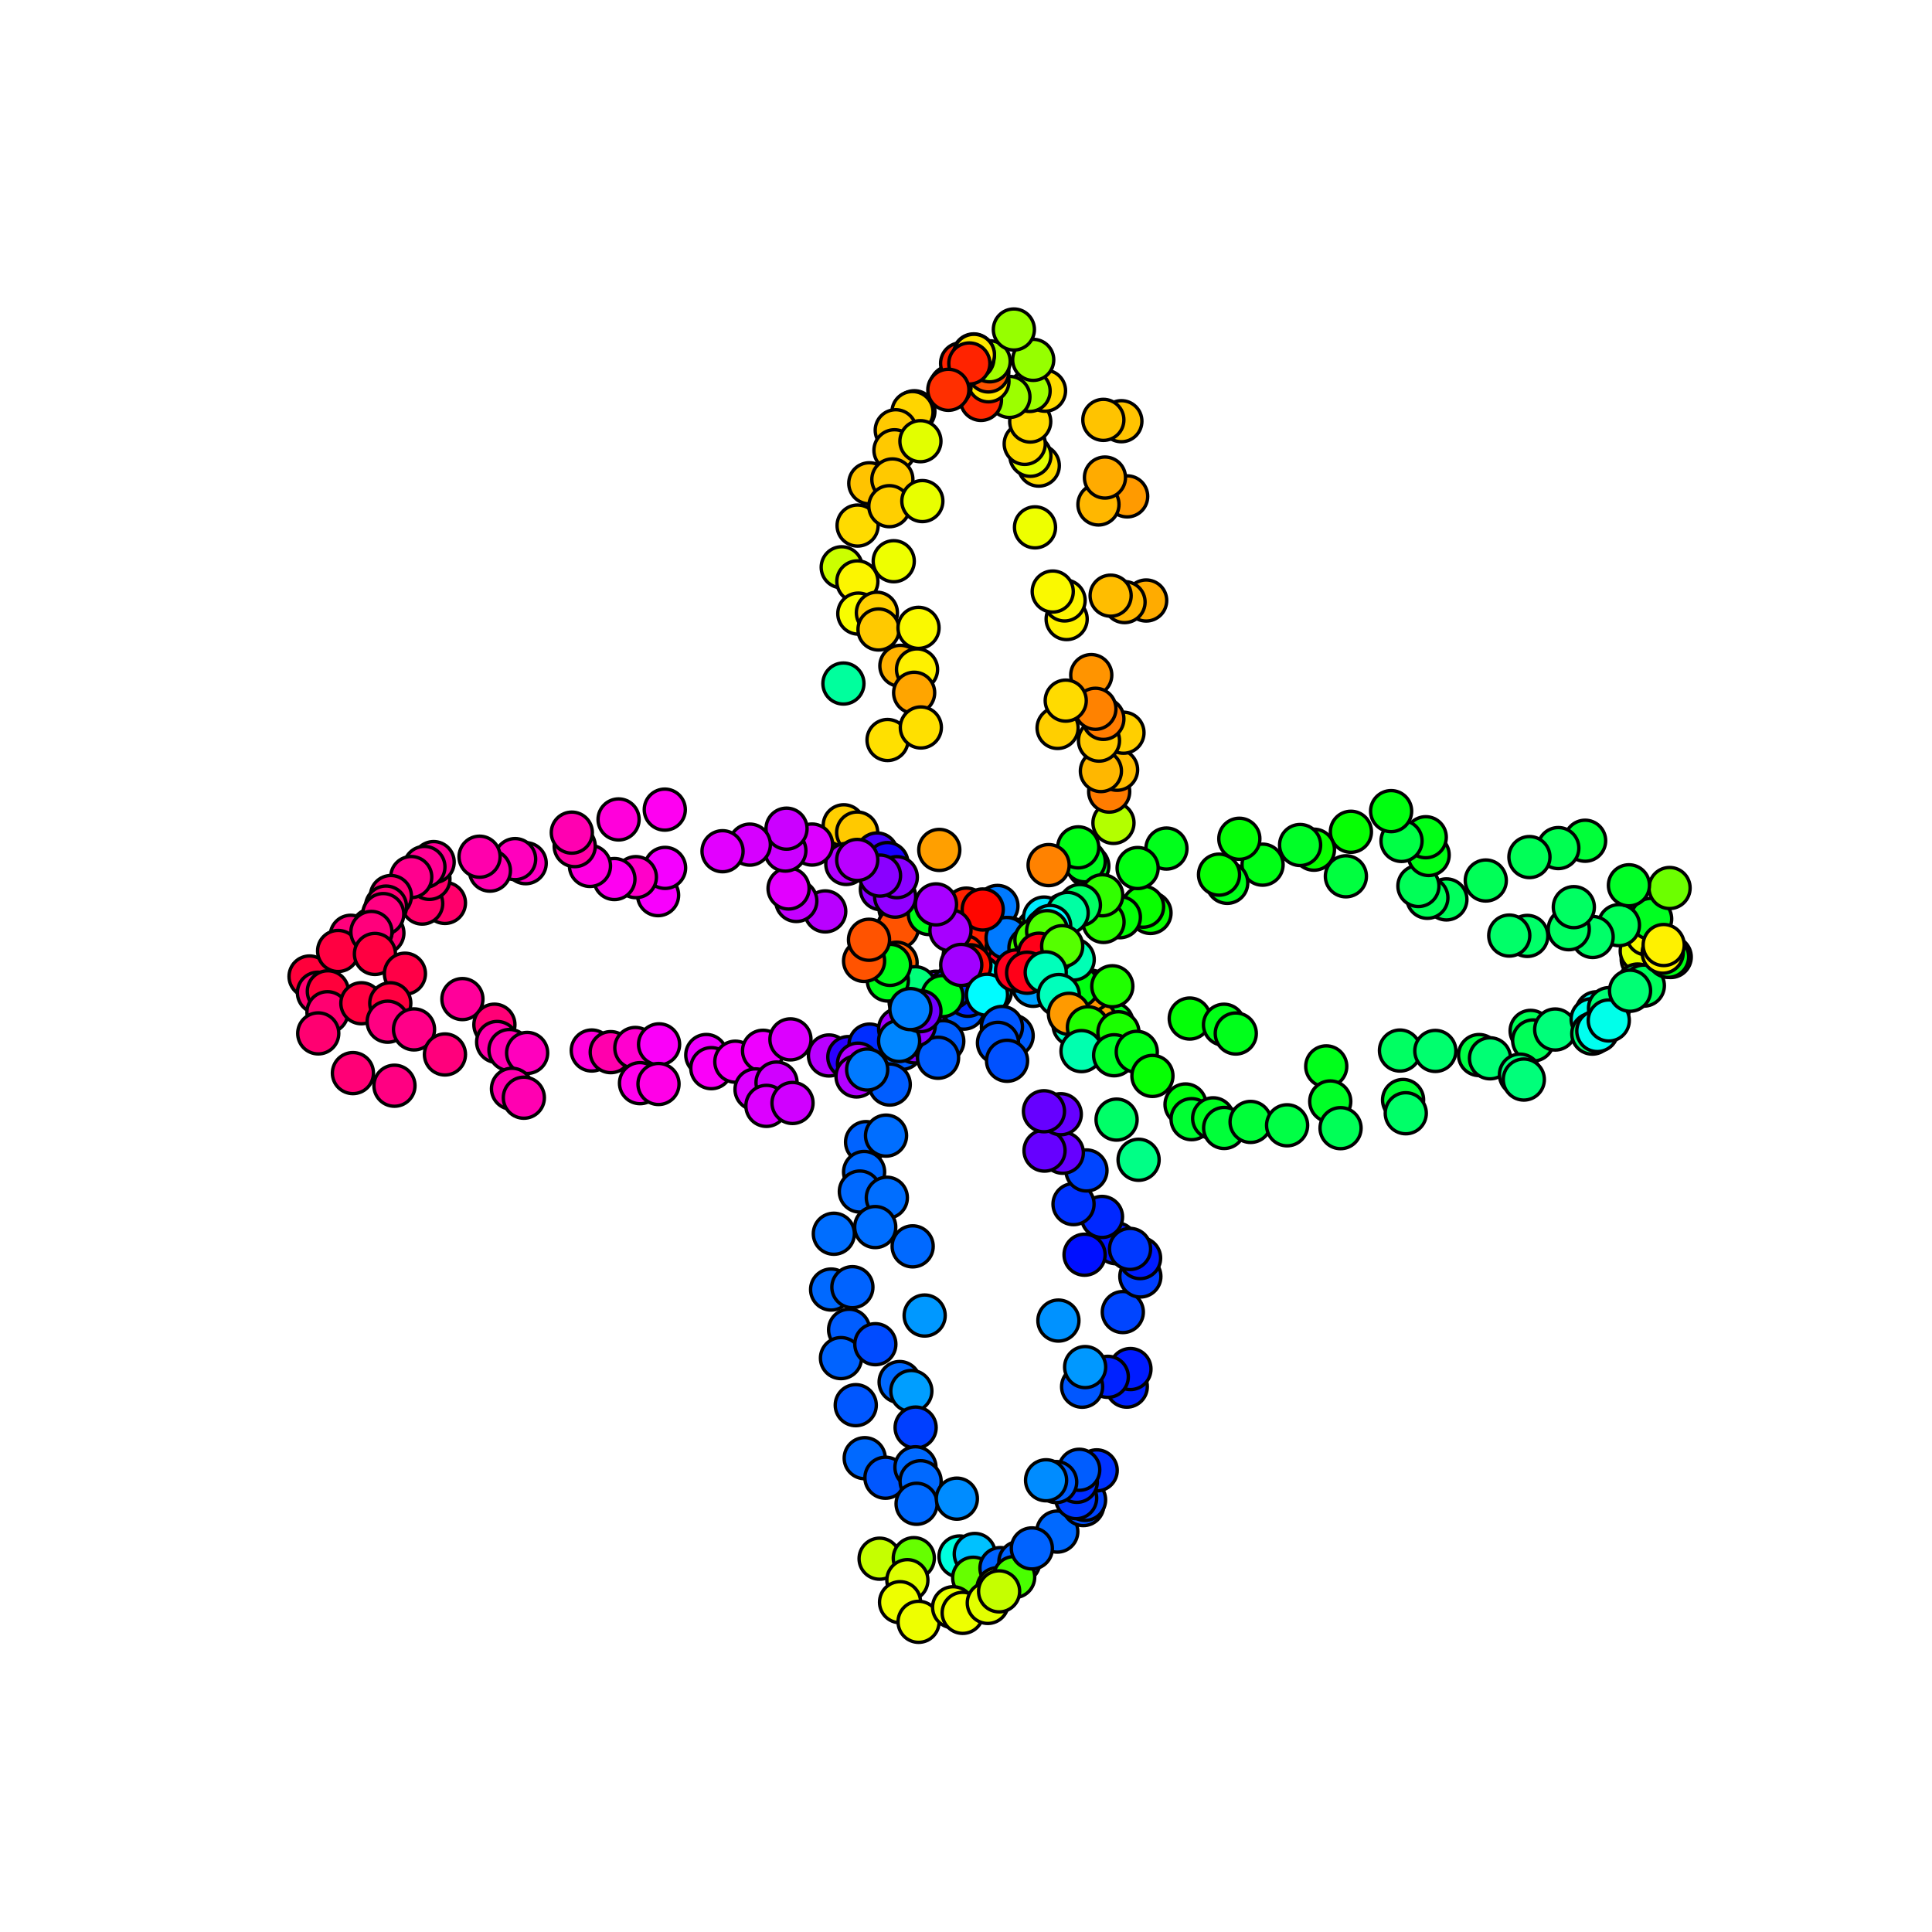 <?xml version="1.0" encoding="utf-8" standalone="no"?>
<!DOCTYPE svg PUBLIC "-//W3C//DTD SVG 1.1//EN"
  "http://www.w3.org/Graphics/SVG/1.1/DTD/svg11.dtd">
<svg xmlns:xlink="http://www.w3.org/1999/xlink" width="576pt" height="576pt" viewBox="0 0 576 576" xmlns="http://www.w3.org/2000/svg" version="1.1">
 <defs>
  <style type="text/css">*{stroke-linejoin: round; stroke-linecap: butt}</style>
 </defs>
 <g id="figure_1">
  <g id="patch_1">
   <path d="M 0 576 
L 576 576 
L 576 0 
L 0 0 
z
" style="fill: #ffffff"/>
  </g>
  <g id="axes_1">
   <g id="PathCollection_1">
    <defs>
     <path id="C0_0_457fe375b3" d="M 0 6.124 
C 1.624 6.124 3.182 5.478 4.33 4.33 
C 5.478 3.182 6.124 1.624 6.124 -0 
C 6.124 -1.624 5.478 -3.182 4.33 -4.33 
C 3.182 -5.478 1.624 -6.124 0 -6.124 
C -1.624 -6.124 -3.182 -5.478 -4.33 -4.33 
C -5.478 -3.182 -6.124 -1.624 -6.124 0 
C -6.124 1.624 -5.478 3.182 -4.33 4.33 
C -3.182 5.478 -1.624 6.124 0 6.124 
z
"/>
    </defs>
    <g clip-path="url(#p363d5f2e13)">
     <use xlink:href="#C0_0_457fe375b3" x="325.344" y="201.269" style="fill: #ff9400; stroke: #000000"/>
    </g>
    <g clip-path="url(#p363d5f2e13)">
     <use xlink:href="#C0_0_457fe375b3" x="341.718" y="179.033" style="fill: #ffab00; stroke: #000000"/>
    </g>
    <g clip-path="url(#p363d5f2e13)">
     <use xlink:href="#C0_0_457fe375b3" x="335.269" y="179.507" style="fill: #ffb700; stroke: #000000"/>
    </g>
    <g clip-path="url(#p363d5f2e13)">
     <use xlink:href="#C0_0_457fe375b3" x="331.121" y="177.59" style="fill: #ffbd00; stroke: #000000"/>
    </g>
    <g clip-path="url(#p363d5f2e13)">
     <use xlink:href="#C0_0_457fe375b3" x="318.01" y="184.569" style="fill: #fef100; stroke: #000000"/>
    </g>
    <g clip-path="url(#p363d5f2e13)">
     <use xlink:href="#C0_0_457fe375b3" x="317.397" y="179.01" style="fill: #fcf500; stroke: #000000"/>
    </g>
    <g clip-path="url(#p363d5f2e13)">
     <use xlink:href="#C0_0_457fe375b3" x="313.859" y="176.358" style="fill: #faf900; stroke: #000000"/>
    </g>
    <g clip-path="url(#p363d5f2e13)">
     <use xlink:href="#C0_0_457fe375b3" x="336.05" y="147.987" style="fill: #ff9a00; stroke: #000000"/>
    </g>
    <g clip-path="url(#p363d5f2e13)">
     <use xlink:href="#C0_0_457fe375b3" x="327.49" y="150.401" style="fill: #ffb700; stroke: #000000"/>
    </g>
    <g clip-path="url(#p363d5f2e13)">
     <use xlink:href="#C0_0_457fe375b3" x="329.426" y="142.376" style="fill: #ffab00; stroke: #000000"/>
    </g>
    <g clip-path="url(#p363d5f2e13)">
     <use xlink:href="#C0_0_457fe375b3" x="308.573" y="157.223" style="fill: #eeff00; stroke: #000000"/>
    </g>
    <g clip-path="url(#p363d5f2e13)">
     <use xlink:href="#C0_0_457fe375b3" x="334.323" y="125.575" style="fill: #ffc300; stroke: #000000"/>
    </g>
    <g clip-path="url(#p363d5f2e13)">
     <use xlink:href="#C0_0_457fe375b3" x="328.95" y="125.179" style="fill: #ffc300; stroke: #000000"/>
    </g>
    <g clip-path="url(#p363d5f2e13)">
     <use xlink:href="#C0_0_457fe375b3" x="309.705" y="138.812" style="fill: #ffdb00; stroke: #000000"/>
    </g>
    <g clip-path="url(#p363d5f2e13)">
     <use xlink:href="#C0_0_457fe375b3" x="307.191" y="135.887" style="fill: #e2ff00; stroke: #000000"/>
    </g>
    <g clip-path="url(#p363d5f2e13)">
     <use xlink:href="#C0_0_457fe375b3" x="305.507" y="132.333" style="fill: #ffdb00; stroke: #000000"/>
    </g>
    <g clip-path="url(#p363d5f2e13)">
     <use xlink:href="#C0_0_457fe375b3" x="307.146" y="125.674" style="fill: #ffdb00; stroke: #000000"/>
    </g>
    <g clip-path="url(#p363d5f2e13)">
     <use xlink:href="#C0_0_457fe375b3" x="311.558" y="116.483" style="fill: #ffdb00; stroke: #000000"/>
    </g>
    <g clip-path="url(#p363d5f2e13)">
     <use xlink:href="#C0_0_457fe375b3" x="306.962" y="116.559" style="fill: #9cff00; stroke: #000000"/>
    </g>
    <g clip-path="url(#p363d5f2e13)">
     <use xlink:href="#C0_0_457fe375b3" x="300.941" y="118.336" style="fill: #9cff00; stroke: #000000"/>
    </g>
    <g clip-path="url(#p363d5f2e13)">
     <use xlink:href="#C0_0_457fe375b3" x="308.038" y="107.29" style="fill: #96ff00; stroke: #000000"/>
    </g>
    <g clip-path="url(#p363d5f2e13)">
     <use xlink:href="#C0_0_457fe375b3" x="292.463" y="119.226" style="fill: #ff2900; stroke: #000000"/>
    </g>
    <g clip-path="url(#p363d5f2e13)">
     <use xlink:href="#C0_0_457fe375b3" x="294.692" y="113.683" style="fill: #ffe600; stroke: #000000"/>
    </g>
    <g clip-path="url(#p363d5f2e13)">
     <use xlink:href="#C0_0_457fe375b3" x="294.659" y="110.74" style="fill: #ff5300; stroke: #000000"/>
    </g>
    <g clip-path="url(#p363d5f2e13)">
     <use xlink:href="#C0_0_457fe375b3" x="295.053" y="107.721" style="fill: #a2ff00; stroke: #000000"/>
    </g>
    <g clip-path="url(#p363d5f2e13)">
     <use xlink:href="#C0_0_457fe375b3" x="302.273" y="98.236" style="fill: #96ff00; stroke: #000000"/>
    </g>
    <g clip-path="url(#p363d5f2e13)">
     <use xlink:href="#C0_0_457fe375b3" x="283.392" y="115.222" style="fill: #ff2300; stroke: #000000"/>
    </g>
    <g clip-path="url(#p363d5f2e13)">
     <use xlink:href="#C0_0_457fe375b3" x="290.21" y="106.887" style="fill: #ffe600; stroke: #000000"/>
    </g>
    <g clip-path="url(#p363d5f2e13)">
     <use xlink:href="#C0_0_457fe375b3" x="290.301" y="105.662" style="fill: #ffe600; stroke: #000000"/>
    </g>
    <g clip-path="url(#p363d5f2e13)">
     <use xlink:href="#C0_0_457fe375b3" x="272.607" y="122.61" style="fill: #ffd500; stroke: #000000"/>
    </g>
    <g clip-path="url(#p363d5f2e13)">
     <use xlink:href="#C0_0_457fe375b3" x="286.545" y="108.317" style="fill: #ff2300; stroke: #000000"/>
    </g>
    <g clip-path="url(#p363d5f2e13)">
     <use xlink:href="#C0_0_457fe375b3" x="272.043" y="122.857" style="fill: #ffd500; stroke: #000000"/>
    </g>
    <g clip-path="url(#p363d5f2e13)">
     <use xlink:href="#C0_0_457fe375b3" x="267.056" y="128.275" style="fill: #ffc900; stroke: #000000"/>
    </g>
    <g clip-path="url(#p363d5f2e13)">
     <use xlink:href="#C0_0_457fe375b3" x="290.365" y="105.788" style="fill: #ffe600; stroke: #000000"/>
    </g>
    <g clip-path="url(#p363d5f2e13)">
     <use xlink:href="#C0_0_457fe375b3" x="288.996" y="108.365" style="fill: #ff2300; stroke: #000000"/>
    </g>
    <g clip-path="url(#p363d5f2e13)">
     <use xlink:href="#C0_0_457fe375b3" x="282.738" y="116.214" style="fill: #ff2f00; stroke: #000000"/>
    </g>
    <g clip-path="url(#p363d5f2e13)">
     <use xlink:href="#C0_0_457fe375b3" x="266.674" y="134.246" style="fill: #ffc900; stroke: #000000"/>
    </g>
    <g clip-path="url(#p363d5f2e13)">
     <use xlink:href="#C0_0_457fe375b3" x="259.172" y="144.084" style="fill: #ffc300; stroke: #000000"/>
    </g>
    <g clip-path="url(#p363d5f2e13)">
     <use xlink:href="#C0_0_457fe375b3" x="274.412" y="131.538" style="fill: #e2ff00; stroke: #000000"/>
    </g>
    <g clip-path="url(#p363d5f2e13)">
     <use xlink:href="#C0_0_457fe375b3" x="266.049" y="142.943" style="fill: #ffc900; stroke: #000000"/>
    </g>
    <g clip-path="url(#p363d5f2e13)">
     <use xlink:href="#C0_0_457fe375b3" x="255.682" y="156.688" style="fill: #ffdb00; stroke: #000000"/>
    </g>
    <g clip-path="url(#p363d5f2e13)">
     <use xlink:href="#C0_0_457fe375b3" x="265.156" y="150.915" style="fill: #ffcf00; stroke: #000000"/>
    </g>
    <g clip-path="url(#p363d5f2e13)">
     <use xlink:href="#C0_0_457fe375b3" x="250.949" y="169.129" style="fill: #cbff00; stroke: #000000"/>
    </g>
    <g clip-path="url(#p363d5f2e13)">
     <use xlink:href="#C0_0_457fe375b3" x="274.985" y="149.392" style="fill: #e8ff00; stroke: #000000"/>
    </g>
    <g clip-path="url(#p363d5f2e13)">
     <use xlink:href="#C0_0_457fe375b3" x="255.612" y="173.338" style="fill: #fcf500; stroke: #000000"/>
    </g>
    <g clip-path="url(#p363d5f2e13)">
     <use xlink:href="#C0_0_457fe375b3" x="266.456" y="167.321" style="fill: #eeff00; stroke: #000000"/>
    </g>
    <g clip-path="url(#p363d5f2e13)">
     <use xlink:href="#C0_0_457fe375b3" x="255.898" y="182.942" style="fill: #f8fd00; stroke: #000000"/>
    </g>
    <g clip-path="url(#p363d5f2e13)">
     <use xlink:href="#C0_0_457fe375b3" x="261.433" y="182.686" style="fill: #ffcf00; stroke: #000000"/>
    </g>
    <g clip-path="url(#p363d5f2e13)">
     <use xlink:href="#C0_0_457fe375b3" x="261.919" y="187.674" style="fill: #ffc900; stroke: #000000"/>
    </g>
    <g clip-path="url(#p363d5f2e13)">
     <use xlink:href="#C0_0_457fe375b3" x="251.454" y="203.785" style="fill: #00ff9d; stroke: #000000"/>
    </g>
    <g clip-path="url(#p363d5f2e13)">
     <use xlink:href="#C0_0_457fe375b3" x="273.849" y="187.185" style="fill: #faf900; stroke: #000000"/>
    </g>
    <g clip-path="url(#p363d5f2e13)">
     <use xlink:href="#C0_0_457fe375b3" x="268.438" y="198.517" style="fill: #ffb100; stroke: #000000"/>
    </g>
    <g clip-path="url(#p363d5f2e13)">
     <use xlink:href="#C0_0_457fe375b3" x="273.403" y="199.575" style="fill: #fef100; stroke: #000000"/>
    </g>
    <g clip-path="url(#p363d5f2e13)">
     <use xlink:href="#C0_0_457fe375b3" x="272.54" y="206.54" style="fill: #ffa500; stroke: #000000"/>
    </g>
    <g clip-path="url(#p363d5f2e13)">
     <use xlink:href="#C0_0_457fe375b3" x="264.612" y="220.624" style="fill: #ffe000; stroke: #000000"/>
    </g>
    <g clip-path="url(#p363d5f2e13)">
     <use xlink:href="#C0_0_457fe375b3" x="274.536" y="216.884" style="fill: #ffe000; stroke: #000000"/>
    </g>
    <g clip-path="url(#p363d5f2e13)">
     <use xlink:href="#C0_0_457fe375b3" x="251.559" y="246.047" style="fill: #ffcf00; stroke: #000000"/>
    </g>
    <g clip-path="url(#p363d5f2e13)">
     <use xlink:href="#C0_0_457fe375b3" x="255.561" y="248.212" style="fill: #ffc900; stroke: #000000"/>
    </g>
    <g clip-path="url(#p363d5f2e13)">
     <use xlink:href="#C0_0_457fe375b3" x="252.315" y="257.579" style="fill: #b300ff; stroke: #000000"/>
    </g>
    <g clip-path="url(#p363d5f2e13)">
     <use xlink:href="#C0_0_457fe375b3" x="261.484" y="254.46" style="fill: #4900ff; stroke: #000000"/>
    </g>
    <g clip-path="url(#p363d5f2e13)">
     <use xlink:href="#C0_0_457fe375b3" x="264.58" y="257.319" style="fill: #1900ff; stroke: #000000"/>
    </g>
    <g clip-path="url(#p363d5f2e13)">
     <use xlink:href="#C0_0_457fe375b3" x="262.629" y="265.107" style="fill: #8a00ff; stroke: #000000"/>
    </g>
    <g clip-path="url(#p363d5f2e13)">
     <use xlink:href="#C0_0_457fe375b3" x="280.036" y="253.393" style="fill: #ff9f00; stroke: #000000"/>
    </g>
    <g clip-path="url(#p363d5f2e13)">
     <use xlink:href="#C0_0_457fe375b3" x="268.162" y="270.795" style="fill: #00ff1b; stroke: #000000"/>
    </g>
    <g clip-path="url(#p363d5f2e13)">
     <use xlink:href="#C0_0_457fe375b3" x="267.685" y="276.613" style="fill: #ff5300; stroke: #000000"/>
    </g>
    <g clip-path="url(#p363d5f2e13)">
     <use xlink:href="#C0_0_457fe375b3" x="276.926" y="272.504" style="fill: #00ff1b; stroke: #000000"/>
    </g>
    <g clip-path="url(#p363d5f2e13)">
     <use xlink:href="#C0_0_457fe375b3" x="267.306" y="287.026" style="fill: #ff5f00; stroke: #000000"/>
    </g>
    <g clip-path="url(#p363d5f2e13)">
     <use xlink:href="#C0_0_457fe375b3" x="288.094" y="270.891" style="fill: #ff2300; stroke: #000000"/>
    </g>
    <g clip-path="url(#p363d5f2e13)">
     <use xlink:href="#C0_0_457fe375b3" x="269.304" y="294.064" style="fill: #0057ff; stroke: #000000"/>
    </g>
    <g clip-path="url(#p363d5f2e13)">
     <use xlink:href="#C0_0_457fe375b3" x="297.371" y="270.095" style="fill: #007aff; stroke: #000000"/>
    </g>
    <g clip-path="url(#p363d5f2e13)">
     <use xlink:href="#C0_0_457fe375b3" x="293.321" y="277.942" style="fill: #ff2300; stroke: #000000"/>
    </g>
    <g clip-path="url(#p363d5f2e13)">
     <use xlink:href="#C0_0_457fe375b3" x="279.065" y="295.676" style="fill: #7200ff; stroke: #000000"/>
    </g>
    <g clip-path="url(#p363d5f2e13)">
     <use xlink:href="#C0_0_457fe375b3" x="275.691" y="302.196" style="fill: #7200ff; stroke: #000000"/>
    </g>
    <g clip-path="url(#p363d5f2e13)">
     <use xlink:href="#C0_0_457fe375b3" x="300.966" y="279.723" style="fill: #0080ff; stroke: #000000"/>
    </g>
    <g clip-path="url(#p363d5f2e13)">
     <use xlink:href="#C0_0_457fe375b3" x="300.037" y="283.098" style="fill: #ff001e; stroke: #000000"/>
    </g>
    <g clip-path="url(#p363d5f2e13)">
     <use xlink:href="#C0_0_457fe375b3" x="302.842" y="282.374" style="fill: #ff0018; stroke: #000000"/>
    </g>
    <g clip-path="url(#p363d5f2e13)">
     <use xlink:href="#C0_0_457fe375b3" x="306.215" y="280.709" style="fill: #00a4ff; stroke: #000000"/>
    </g>
    <g clip-path="url(#p363d5f2e13)">
     <use xlink:href="#C0_0_457fe375b3" x="288.468" y="299.782" style="fill: #005dff; stroke: #000000"/>
    </g>
    <g clip-path="url(#p363d5f2e13)">
     <use xlink:href="#C0_0_457fe375b3" x="298.712" y="290.478" style="fill: #ff1200; stroke: #000000"/>
    </g>
    <g clip-path="url(#p363d5f2e13)">
     <use xlink:href="#C0_0_457fe375b3" x="293.883" y="295.858" style="fill: #00fcff; stroke: #000000"/>
    </g>
    <g clip-path="url(#p363d5f2e13)">
     <use xlink:href="#C0_0_457fe375b3" x="317.262" y="272.637" style="fill: #00ffb5; stroke: #000000"/>
    </g>
    <g clip-path="url(#p363d5f2e13)">
     <use xlink:href="#C0_0_457fe375b3" x="312.423" y="277.242" style="fill: #00f0ff; stroke: #000000"/>
    </g>
    <g clip-path="url(#p363d5f2e13)">
     <use xlink:href="#C0_0_457fe375b3" x="306.025" y="283.013" style="fill: #ff0018; stroke: #000000"/>
    </g>
    <g clip-path="url(#p363d5f2e13)">
     <use xlink:href="#C0_0_457fe375b3" x="300.277" y="287.745" style="fill: #ff001e; stroke: #000000"/>
    </g>
    <g clip-path="url(#p363d5f2e13)">
     <use xlink:href="#C0_0_457fe375b3" x="309.148" y="277.474" style="fill: #49ff00; stroke: #000000"/>
    </g>
    <g clip-path="url(#p363d5f2e13)">
     <use xlink:href="#C0_0_457fe375b3" x="311.283" y="273.559" style="fill: #00eaff; stroke: #000000"/>
    </g>
    <g clip-path="url(#p363d5f2e13)">
     <use xlink:href="#C0_0_457fe375b3" x="324.467" y="258.222" style="fill: #00ff21; stroke: #000000"/>
    </g>
    <g clip-path="url(#p363d5f2e13)">
     <use xlink:href="#C0_0_457fe375b3" x="323.389" y="256.784" style="fill: #00ff21; stroke: #000000"/>
    </g>
    <g clip-path="url(#p363d5f2e13)">
     <use xlink:href="#C0_0_457fe375b3" x="331.963" y="245.34" style="fill: #b3ff00; stroke: #000000"/>
    </g>
    <g clip-path="url(#p363d5f2e13)">
     <use xlink:href="#C0_0_457fe375b3" x="321.462" y="252.629" style="fill: #00ff16; stroke: #000000"/>
    </g>
    <g clip-path="url(#p363d5f2e13)">
     <use xlink:href="#C0_0_457fe375b3" x="312.631" y="257.919" style="fill: #ff8200; stroke: #000000"/>
    </g>
    <g clip-path="url(#p363d5f2e13)">
     <use xlink:href="#C0_0_457fe375b3" x="330.69" y="236.005" style="fill: #ff7c00; stroke: #000000"/>
    </g>
    <g clip-path="url(#p363d5f2e13)">
     <use xlink:href="#C0_0_457fe375b3" x="333.042" y="229.497" style="fill: #ffbd00; stroke: #000000"/>
    </g>
    <g clip-path="url(#p363d5f2e13)">
     <use xlink:href="#C0_0_457fe375b3" x="328.22" y="229.882" style="fill: #ffb700; stroke: #000000"/>
    </g>
    <g clip-path="url(#p363d5f2e13)">
     <use xlink:href="#C0_0_457fe375b3" x="334.947" y="218.452" style="fill: #ffcf00; stroke: #000000"/>
    </g>
    <g clip-path="url(#p363d5f2e13)">
     <use xlink:href="#C0_0_457fe375b3" x="327.649" y="220.802" style="fill: #ffc900; stroke: #000000"/>
    </g>
    <g clip-path="url(#p363d5f2e13)">
     <use xlink:href="#C0_0_457fe375b3" x="328.954" y="214.323" style="fill: #ff7c00; stroke: #000000"/>
    </g>
    <g clip-path="url(#p363d5f2e13)">
     <use xlink:href="#C0_0_457fe375b3" x="326.581" y="211.317" style="fill: #ff8200; stroke: #000000"/>
    </g>
    <g clip-path="url(#p363d5f2e13)">
     <use xlink:href="#C0_0_457fe375b3" x="315.311" y="217.025" style="fill: #ffcf00; stroke: #000000"/>
    </g>
    <g clip-path="url(#p363d5f2e13)">
     <use xlink:href="#C0_0_457fe375b3" x="317.734" y="208.879" style="fill: #ffdb00; stroke: #000000"/>
    </g>
    <g clip-path="url(#p363d5f2e13)">
     <use xlink:href="#C0_0_457fe375b3" x="315.552" y="393.711" style="fill: #0092ff; stroke: #000000"/>
    </g>
    <g clip-path="url(#p363d5f2e13)">
     <use xlink:href="#C0_0_457fe375b3" x="332.748" y="370.653" style="fill: #0016ff; stroke: #000000"/>
    </g>
    <g clip-path="url(#p363d5f2e13)">
     <use xlink:href="#C0_0_457fe375b3" x="323.35" y="374.075" style="fill: #0010ff; stroke: #000000"/>
    </g>
    <g clip-path="url(#p363d5f2e13)">
     <use xlink:href="#C0_0_457fe375b3" x="328.55" y="362.81" style="fill: #0028ff; stroke: #000000"/>
    </g>
    <g clip-path="url(#p363d5f2e13)">
     <use xlink:href="#C0_0_457fe375b3" x="339.458" y="345.771" style="fill: #00ff86; stroke: #000000"/>
    </g>
    <g clip-path="url(#p363d5f2e13)">
     <use xlink:href="#C0_0_457fe375b3" x="320.059" y="358.997" style="fill: #0033ff; stroke: #000000"/>
    </g>
    <g clip-path="url(#p363d5f2e13)">
     <use xlink:href="#C0_0_457fe375b3" x="323.913" y="348.954" style="fill: #0045ff; stroke: #000000"/>
    </g>
    <g clip-path="url(#p363d5f2e13)">
     <use xlink:href="#C0_0_457fe375b3" x="332.893" y="333.794" style="fill: #00ff68; stroke: #000000"/>
    </g>
    <g clip-path="url(#p363d5f2e13)">
     <use xlink:href="#C0_0_457fe375b3" x="316.864" y="343.676" style="fill: #6600ff; stroke: #000000"/>
    </g>
    <g clip-path="url(#p363d5f2e13)">
     <use xlink:href="#C0_0_457fe375b3" x="311.415" y="343.037" style="fill: #6600ff; stroke: #000000"/>
    </g>
    <g clip-path="url(#p363d5f2e13)">
     <use xlink:href="#C0_0_457fe375b3" x="316.255" y="332.191" style="fill: #6600ff; stroke: #000000"/>
    </g>
    <g clip-path="url(#p363d5f2e13)">
     <use xlink:href="#C0_0_457fe375b3" x="311.243" y="331.304" style="fill: #6600ff; stroke: #000000"/>
    </g>
    <g clip-path="url(#p363d5f2e13)">
     <use xlink:href="#C0_0_457fe375b3" x="331.726" y="305.054" style="fill: #00ff1b; stroke: #000000"/>
    </g>
    <g clip-path="url(#p363d5f2e13)">
     <use xlink:href="#C0_0_457fe375b3" x="326.708" y="304.458" style="fill: #ff9a00; stroke: #000000"/>
    </g>
    <g clip-path="url(#p363d5f2e13)">
     <use xlink:href="#C0_0_457fe375b3" x="320.079" y="305.65" style="fill: #00ffc1; stroke: #000000"/>
    </g>
    <g clip-path="url(#p363d5f2e13)">
     <use xlink:href="#C0_0_457fe375b3" x="325.144" y="295.346" style="fill: #ff9400; stroke: #000000"/>
    </g>
    <g clip-path="url(#p363d5f2e13)">
     <use xlink:href="#C0_0_457fe375b3" x="321.4" y="294.071" style="fill: #00ff10; stroke: #000000"/>
    </g>
    <g clip-path="url(#p363d5f2e13)">
     <use xlink:href="#C0_0_457fe375b3" x="301.906" y="308.785" style="fill: #005dff; stroke: #000000"/>
    </g>
    <g clip-path="url(#p363d5f2e13)">
     <use xlink:href="#C0_0_457fe375b3" x="320.107" y="286.063" style="fill: #00ffb5; stroke: #000000"/>
    </g>
    <g clip-path="url(#p363d5f2e13)">
     <use xlink:href="#C0_0_457fe375b3" x="308.022" y="293.905" style="fill: #009eff; stroke: #000000"/>
    </g>
    <g clip-path="url(#p363d5f2e13)">
     <use xlink:href="#C0_0_457fe375b3" x="313.62" y="284.358" style="fill: #00ffbb; stroke: #000000"/>
    </g>
    <g clip-path="url(#p363d5f2e13)">
     <use xlink:href="#C0_0_457fe375b3" x="314.055" y="280.284" style="fill: #4fff00; stroke: #000000"/>
    </g>
    <g clip-path="url(#p363d5f2e13)">
     <use xlink:href="#C0_0_457fe375b3" x="295.43" y="295.595" style="fill: #00fcff; stroke: #000000"/>
    </g>
    <g clip-path="url(#p363d5f2e13)">
     <use xlink:href="#C0_0_457fe375b3" x="287.344" y="300.705" style="fill: #005dff; stroke: #000000"/>
    </g>
    <g clip-path="url(#p363d5f2e13)">
     <use xlink:href="#C0_0_457fe375b3" x="288.542" y="296.881" style="fill: #0028ff; stroke: #000000"/>
    </g>
    <g clip-path="url(#p363d5f2e13)">
     <use xlink:href="#C0_0_457fe375b3" x="292.054" y="291.105" style="fill: #00fffc; stroke: #000000"/>
    </g>
    <g clip-path="url(#p363d5f2e13)">
     <use xlink:href="#C0_0_457fe375b3" x="301.039" y="280.225" style="fill: #0080ff; stroke: #000000"/>
    </g>
    <g clip-path="url(#p363d5f2e13)">
     <use xlink:href="#C0_0_457fe375b3" x="300.098" y="279.648" style="fill: #007aff; stroke: #000000"/>
    </g>
    <g clip-path="url(#p363d5f2e13)">
     <use xlink:href="#C0_0_457fe375b3" x="273.592" y="305.02" style="fill: #0063ff; stroke: #000000"/>
    </g>
    <g clip-path="url(#p363d5f2e13)">
     <use xlink:href="#C0_0_457fe375b3" x="285.858" y="292.009" style="fill: #0028ff; stroke: #000000"/>
    </g>
    <g clip-path="url(#p363d5f2e13)">
     <use xlink:href="#C0_0_457fe375b3" x="281.119" y="296.393" style="fill: #0063ff; stroke: #000000"/>
    </g>
    <g clip-path="url(#p363d5f2e13)">
     <use xlink:href="#C0_0_457fe375b3" x="273.515" y="304.035" style="fill: #0063ff; stroke: #000000"/>
    </g>
    <g clip-path="url(#p363d5f2e13)">
     <use xlink:href="#C0_0_457fe375b3" x="268.621" y="309.36" style="fill: #9b00ff; stroke: #000000"/>
    </g>
    <g clip-path="url(#p363d5f2e13)">
     <use xlink:href="#C0_0_457fe375b3" x="272.92" y="305.883" style="fill: #8a00ff; stroke: #000000"/>
    </g>
    <g clip-path="url(#p363d5f2e13)">
     <use xlink:href="#C0_0_457fe375b3" x="288.347" y="291.664" style="fill: #002dff; stroke: #000000"/>
    </g>
    <g clip-path="url(#p363d5f2e13)">
     <use xlink:href="#C0_0_457fe375b3" x="268.891" y="312.711" style="fill: #005dff; stroke: #000000"/>
    </g>
    <g clip-path="url(#p363d5f2e13)">
     <use xlink:href="#C0_0_457fe375b3" x="272.787" y="310.783" style="fill: #8400ff; stroke: #000000"/>
    </g>
    <g clip-path="url(#p363d5f2e13)">
     <use xlink:href="#C0_0_457fe375b3" x="276.448" y="309.458" style="fill: #0063ff; stroke: #000000"/>
    </g>
    <g clip-path="url(#p363d5f2e13)">
     <use xlink:href="#C0_0_457fe375b3" x="265.262" y="323.338" style="fill: #005dff; stroke: #000000"/>
    </g>
    <g clip-path="url(#p363d5f2e13)">
     <use xlink:href="#C0_0_457fe375b3" x="281.222" y="310.421" style="fill: #005dff; stroke: #000000"/>
    </g>
    <g clip-path="url(#p363d5f2e13)">
     <use xlink:href="#C0_0_457fe375b3" x="279.667" y="315.354" style="fill: #005dff; stroke: #000000"/>
    </g>
    <g clip-path="url(#p363d5f2e13)">
     <use xlink:href="#C0_0_457fe375b3" x="258.21" y="340.511" style="fill: #0063ff; stroke: #000000"/>
    </g>
    <g clip-path="url(#p363d5f2e13)">
     <use xlink:href="#C0_0_457fe375b3" x="264.159" y="338.569" style="fill: #006eff; stroke: #000000"/>
    </g>
    <g clip-path="url(#p363d5f2e13)">
     <use xlink:href="#C0_0_457fe375b3" x="257.621" y="349.406" style="fill: #0069ff; stroke: #000000"/>
    </g>
    <g clip-path="url(#p363d5f2e13)">
     <use xlink:href="#C0_0_457fe375b3" x="256.355" y="355.244" style="fill: #0069ff; stroke: #000000"/>
    </g>
    <g clip-path="url(#p363d5f2e13)">
     <use xlink:href="#C0_0_457fe375b3" x="248.601" y="367.826" style="fill: #006eff; stroke: #000000"/>
    </g>
    <g clip-path="url(#p363d5f2e13)">
     <use xlink:href="#C0_0_457fe375b3" x="264.399" y="357.092" style="fill: #006eff; stroke: #000000"/>
    </g>
    <g clip-path="url(#p363d5f2e13)">
     <use xlink:href="#C0_0_457fe375b3" x="260.937" y="365.832" style="fill: #006eff; stroke: #000000"/>
    </g>
    <g clip-path="url(#p363d5f2e13)">
     <use xlink:href="#C0_0_457fe375b3" x="247.785" y="384.458" style="fill: #0069ff; stroke: #000000"/>
    </g>
    <g clip-path="url(#p363d5f2e13)">
     <use xlink:href="#C0_0_457fe375b3" x="254.13" y="383.758" style="fill: #0063ff; stroke: #000000"/>
    </g>
    <g clip-path="url(#p363d5f2e13)">
     <use xlink:href="#C0_0_457fe375b3" x="272.099" y="371.584" style="fill: #0069ff; stroke: #000000"/>
    </g>
    <g clip-path="url(#p363d5f2e13)">
     <use xlink:href="#C0_0_457fe375b3" x="253.153" y="396.452" style="fill: #005dff; stroke: #000000"/>
    </g>
    <g clip-path="url(#p363d5f2e13)">
     <use xlink:href="#C0_0_457fe375b3" x="250.726" y="404.902" style="fill: #0063ff; stroke: #000000"/>
    </g>
    <g clip-path="url(#p363d5f2e13)">
     <use xlink:href="#C0_0_457fe375b3" x="260.971" y="400.759" style="fill: #004bff; stroke: #000000"/>
    </g>
    <g clip-path="url(#p363d5f2e13)">
     <use xlink:href="#C0_0_457fe375b3" x="275.678" y="392.208" style="fill: #0098ff; stroke: #000000"/>
    </g>
    <g clip-path="url(#p363d5f2e13)">
     <use xlink:href="#C0_0_457fe375b3" x="255.134" y="418.935" style="fill: #0057ff; stroke: #000000"/>
    </g>
    <g clip-path="url(#p363d5f2e13)">
     <use xlink:href="#C0_0_457fe375b3" x="268.216" y="412.041" style="fill: #0069ff; stroke: #000000"/>
    </g>
    <g clip-path="url(#p363d5f2e13)">
     <use xlink:href="#C0_0_457fe375b3" x="271.704" y="414.72" style="fill: #009eff; stroke: #000000"/>
    </g>
    <g clip-path="url(#p363d5f2e13)">
     <use xlink:href="#C0_0_457fe375b3" x="257.806" y="434.738" style="fill: #0069ff; stroke: #000000"/>
    </g>
    <g clip-path="url(#p363d5f2e13)">
     <use xlink:href="#C0_0_457fe375b3" x="272.982" y="425.612" style="fill: #003fff; stroke: #000000"/>
    </g>
    <g clip-path="url(#p363d5f2e13)">
     <use xlink:href="#C0_0_457fe375b3" x="263.984" y="440.565" style="fill: #0057ff; stroke: #000000"/>
    </g>
    <g clip-path="url(#p363d5f2e13)">
     <use xlink:href="#C0_0_457fe375b3" x="272.93" y="437.455" style="fill: #0069ff; stroke: #000000"/>
    </g>
    <g clip-path="url(#p363d5f2e13)">
     <use xlink:href="#C0_0_457fe375b3" x="274.465" y="441.614" style="fill: #0069ff; stroke: #000000"/>
    </g>
    <g clip-path="url(#p363d5f2e13)">
     <use xlink:href="#C0_0_457fe375b3" x="273.271" y="448.336" style="fill: #0069ff; stroke: #000000"/>
    </g>
    <g clip-path="url(#p363d5f2e13)">
     <use xlink:href="#C0_0_457fe375b3" x="262.244" y="464.704" style="fill: #c5ff00; stroke: #000000"/>
    </g>
    <g clip-path="url(#p363d5f2e13)">
     <use xlink:href="#C0_0_457fe375b3" x="285.276" y="446.804" style="fill: #008cff; stroke: #000000"/>
    </g>
    <g clip-path="url(#p363d5f2e13)">
     <use xlink:href="#C0_0_457fe375b3" x="272.439" y="464.543" style="fill: #66ff00; stroke: #000000"/>
    </g>
    <g clip-path="url(#p363d5f2e13)">
     <use xlink:href="#C0_0_457fe375b3" x="270.523" y="471.111" style="fill: #ddff00; stroke: #000000"/>
    </g>
    <g clip-path="url(#p363d5f2e13)">
     <use xlink:href="#C0_0_457fe375b3" x="268.34" y="477.678" style="fill: #eeff00; stroke: #000000"/>
    </g>
    <g clip-path="url(#p363d5f2e13)">
     <use xlink:href="#C0_0_457fe375b3" x="286.07" y="464.047" style="fill: #00ffde; stroke: #000000"/>
    </g>
    <g clip-path="url(#p363d5f2e13)">
     <use xlink:href="#C0_0_457fe375b3" x="290.619" y="463.294" style="fill: #00c1ff; stroke: #000000"/>
    </g>
    <g clip-path="url(#p363d5f2e13)">
     <use xlink:href="#C0_0_457fe375b3" x="273.867" y="483.524" style="fill: #eeff00; stroke: #000000"/>
    </g>
    <g clip-path="url(#p363d5f2e13)">
     <use xlink:href="#C0_0_457fe375b3" x="290.149" y="470.389" style="fill: #66ff00; stroke: #000000"/>
    </g>
    <g clip-path="url(#p363d5f2e13)">
     <use xlink:href="#C0_0_457fe375b3" x="284.158" y="479.182" style="fill: #e8ff00; stroke: #000000"/>
    </g>
    <g clip-path="url(#p363d5f2e13)">
     <use xlink:href="#C0_0_457fe375b3" x="298.277" y="467.509" style="fill: #0063ff; stroke: #000000"/>
    </g>
    <g clip-path="url(#p363d5f2e13)">
     <use xlink:href="#C0_0_457fe375b3" x="287.014" y="480.853" style="fill: #eeff00; stroke: #000000"/>
    </g>
    <g clip-path="url(#p363d5f2e13)">
     <use xlink:href="#C0_0_457fe375b3" x="303.922" y="465.651" style="fill: #0063ff; stroke: #000000"/>
    </g>
    <g clip-path="url(#p363d5f2e13)">
     <use xlink:href="#C0_0_457fe375b3" x="297.392" y="473.508" style="fill: #b3ff00; stroke: #000000"/>
    </g>
    <g clip-path="url(#p363d5f2e13)">
     <use xlink:href="#C0_0_457fe375b3" x="315.215" y="456.625" style="fill: #0069ff; stroke: #000000"/>
    </g>
    <g clip-path="url(#p363d5f2e13)">
     <use xlink:href="#C0_0_457fe375b3" x="294.501" y="477.89" style="fill: #e2ff00; stroke: #000000"/>
    </g>
    <g clip-path="url(#p363d5f2e13)">
     <use xlink:href="#C0_0_457fe375b3" x="302.364" y="470.185" style="fill: #49ff00; stroke: #000000"/>
    </g>
    <g clip-path="url(#p363d5f2e13)">
     <use xlink:href="#C0_0_457fe375b3" x="297.873" y="474.442" style="fill: #c5ff00; stroke: #000000"/>
    </g>
    <g clip-path="url(#p363d5f2e13)">
     <use xlink:href="#C0_0_457fe375b3" x="322.971" y="448.717" style="fill: #0051ff; stroke: #000000"/>
    </g>
    <g clip-path="url(#p363d5f2e13)">
     <use xlink:href="#C0_0_457fe375b3" x="323.502" y="447.171" style="fill: #0045ff; stroke: #000000"/>
    </g>
    <g clip-path="url(#p363d5f2e13)">
     <use xlink:href="#C0_0_457fe375b3" x="307.634" y="461.638" style="fill: #0063ff; stroke: #000000"/>
    </g>
    <g clip-path="url(#p363d5f2e13)">
     <use xlink:href="#C0_0_457fe375b3" x="320.837" y="446.654" style="fill: #0039ff; stroke: #000000"/>
    </g>
    <g clip-path="url(#p363d5f2e13)">
     <use xlink:href="#C0_0_457fe375b3" x="326.967" y="438.372" style="fill: #0033ff; stroke: #000000"/>
    </g>
    <g clip-path="url(#p363d5f2e13)">
     <use xlink:href="#C0_0_457fe375b3" x="321.038" y="441.784" style="fill: #002dff; stroke: #000000"/>
    </g>
    <g clip-path="url(#p363d5f2e13)">
     <use xlink:href="#C0_0_457fe375b3" x="321.758" y="438.195" style="fill: #005dff; stroke: #000000"/>
    </g>
    <g clip-path="url(#p363d5f2e13)">
     <use xlink:href="#C0_0_457fe375b3" x="314.888" y="441.853" style="fill: #005dff; stroke: #000000"/>
    </g>
    <g clip-path="url(#p363d5f2e13)">
     <use xlink:href="#C0_0_457fe375b3" x="311.875" y="441.325" style="fill: #008cff; stroke: #000000"/>
    </g>
    <g clip-path="url(#p363d5f2e13)">
     <use xlink:href="#C0_0_457fe375b3" x="335.94" y="413.404" style="fill: #0022ff; stroke: #000000"/>
    </g>
    <g clip-path="url(#p363d5f2e13)">
     <use xlink:href="#C0_0_457fe375b3" x="337.027" y="408.162" style="fill: #001cff; stroke: #000000"/>
    </g>
    <g clip-path="url(#p363d5f2e13)">
     <use xlink:href="#C0_0_457fe375b3" x="330.27" y="410.482" style="fill: #0022ff; stroke: #000000"/>
    </g>
    <g clip-path="url(#p363d5f2e13)">
     <use xlink:href="#C0_0_457fe375b3" x="322.62" y="413.429" style="fill: #0057ff; stroke: #000000"/>
    </g>
    <g clip-path="url(#p363d5f2e13)">
     <use xlink:href="#C0_0_457fe375b3" x="323.523" y="407.578" style="fill: #0098ff; stroke: #000000"/>
    </g>
    <g clip-path="url(#p363d5f2e13)">
     <use xlink:href="#C0_0_457fe375b3" x="334.754" y="391.173" style="fill: #0045ff; stroke: #000000"/>
    </g>
    <g clip-path="url(#p363d5f2e13)">
     <use xlink:href="#C0_0_457fe375b3" x="339.982" y="380.566" style="fill: #003fff; stroke: #000000"/>
    </g>
    <g clip-path="url(#p363d5f2e13)">
     <use xlink:href="#C0_0_457fe375b3" x="339.902" y="375.084" style="fill: #001cff; stroke: #000000"/>
    </g>
    <g clip-path="url(#p363d5f2e13)">
     <use xlink:href="#C0_0_457fe375b3" x="336.911" y="372.351" style="fill: #0039ff; stroke: #000000"/>
    </g>
    <g clip-path="url(#p363d5f2e13)">
     <use xlink:href="#C0_0_457fe375b3" x="287.315" y="284.96" style="fill: #ff2900; stroke: #000000"/>
    </g>
    <g clip-path="url(#p363d5f2e13)">
     <use xlink:href="#C0_0_457fe375b3" x="271.21" y="298.71" style="fill: #005dff; stroke: #000000"/>
    </g>
    <g clip-path="url(#p363d5f2e13)">
     <use xlink:href="#C0_0_457fe375b3" x="272.87" y="294.335" style="fill: #00ff7a; stroke: #000000"/>
    </g>
    <g clip-path="url(#p363d5f2e13)">
     <use xlink:href="#C0_0_457fe375b3" x="292.986" y="271.158" style="fill: #ff0600; stroke: #000000"/>
    </g>
    <g clip-path="url(#p363d5f2e13)">
     <use xlink:href="#C0_0_457fe375b3" x="283.372" y="277.375" style="fill: #a700ff; stroke: #000000"/>
    </g>
    <g clip-path="url(#p363d5f2e13)">
     <use xlink:href="#C0_0_457fe375b3" x="264.695" y="292.334" style="fill: #00ff1b; stroke: #000000"/>
    </g>
    <g clip-path="url(#p363d5f2e13)">
     <use xlink:href="#C0_0_457fe375b3" x="265.346" y="287.659" style="fill: #00ff1b; stroke: #000000"/>
    </g>
    <g clip-path="url(#p363d5f2e13)">
     <use xlink:href="#C0_0_457fe375b3" x="279.063" y="269.628" style="fill: #a700ff; stroke: #000000"/>
    </g>
    <g clip-path="url(#p363d5f2e13)">
     <use xlink:href="#C0_0_457fe375b3" x="257.616" y="286.488" style="fill: #ff5300; stroke: #000000"/>
    </g>
    <g clip-path="url(#p363d5f2e13)">
     <use xlink:href="#C0_0_457fe375b3" x="259.084" y="280.178" style="fill: #ff5300; stroke: #000000"/>
    </g>
    <g clip-path="url(#p363d5f2e13)">
     <use xlink:href="#C0_0_457fe375b3" x="266.869" y="267.317" style="fill: #9000ff; stroke: #000000"/>
    </g>
    <g clip-path="url(#p363d5f2e13)">
     <use xlink:href="#C0_0_457fe375b3" x="267.372" y="261.523" style="fill: #8a00ff; stroke: #000000"/>
    </g>
    <g clip-path="url(#p363d5f2e13)">
     <use xlink:href="#C0_0_457fe375b3" x="262.368" y="261.044" style="fill: #8a00ff; stroke: #000000"/>
    </g>
    <g clip-path="url(#p363d5f2e13)">
     <use xlink:href="#C0_0_457fe375b3" x="246.032" y="271.725" style="fill: #b900ff; stroke: #000000"/>
    </g>
    <g clip-path="url(#p363d5f2e13)">
     <use xlink:href="#C0_0_457fe375b3" x="255.577" y="256.377" style="fill: #b900ff; stroke: #000000"/>
    </g>
    <g clip-path="url(#p363d5f2e13)">
     <use xlink:href="#C0_0_457fe375b3" x="237.412" y="268.615" style="fill: #c500ff; stroke: #000000"/>
    </g>
    <g clip-path="url(#p363d5f2e13)">
     <use xlink:href="#C0_0_457fe375b3" x="235.103" y="264.896" style="fill: #e200ff; stroke: #000000"/>
    </g>
    <g clip-path="url(#p363d5f2e13)">
     <use xlink:href="#C0_0_457fe375b3" x="242.101" y="251.792" style="fill: #dc00ff; stroke: #000000"/>
    </g>
    <g clip-path="url(#p363d5f2e13)">
     <use xlink:href="#C0_0_457fe375b3" x="234.145" y="253.591" style="fill: #cb00ff; stroke: #000000"/>
    </g>
    <g clip-path="url(#p363d5f2e13)">
     <use xlink:href="#C0_0_457fe375b3" x="234.496" y="247.055" style="fill: #cb00ff; stroke: #000000"/>
    </g>
    <g clip-path="url(#p363d5f2e13)">
     <use xlink:href="#C0_0_457fe375b3" x="223.551" y="251.813" style="fill: #d600ff; stroke: #000000"/>
    </g>
    <g clip-path="url(#p363d5f2e13)">
     <use xlink:href="#C0_0_457fe375b3" x="215.417" y="253.782" style="fill: #e200ff; stroke: #000000"/>
    </g>
    <g clip-path="url(#p363d5f2e13)">
     <use xlink:href="#C0_0_457fe375b3" x="196.199" y="266.883" style="fill: #f800fd; stroke: #000000"/>
    </g>
    <g clip-path="url(#p363d5f2e13)">
     <use xlink:href="#C0_0_457fe375b3" x="198.284" y="258.753" style="fill: #f400ff; stroke: #000000"/>
    </g>
    <g clip-path="url(#p363d5f2e13)">
     <use xlink:href="#C0_0_457fe375b3" x="189.581" y="261.506" style="fill: #ff00c9; stroke: #000000"/>
    </g>
    <g clip-path="url(#p363d5f2e13)">
     <use xlink:href="#C0_0_457fe375b3" x="183.181" y="262.077" style="fill: #fe00f1; stroke: #000000"/>
    </g>
    <g clip-path="url(#p363d5f2e13)">
     <use xlink:href="#C0_0_457fe375b3" x="198.198" y="241.375" style="fill: #fe00f1; stroke: #000000"/>
    </g>
    <g clip-path="url(#p363d5f2e13)">
     <use xlink:href="#C0_0_457fe375b3" x="175.889" y="258.166" style="fill: #ff00e1; stroke: #000000"/>
    </g>
    <g clip-path="url(#p363d5f2e13)">
     <use xlink:href="#C0_0_457fe375b3" x="184.421" y="244.304" style="fill: #ff00db; stroke: #000000"/>
    </g>
    <g clip-path="url(#p363d5f2e13)">
     <use xlink:href="#C0_0_457fe375b3" x="171.344" y="252.262" style="fill: #ff00a6; stroke: #000000"/>
    </g>
    <g clip-path="url(#p363d5f2e13)">
     <use xlink:href="#C0_0_457fe375b3" x="170.481" y="248.237" style="fill: #ff00b1; stroke: #000000"/>
    </g>
    <g clip-path="url(#p363d5f2e13)">
     <use xlink:href="#C0_0_457fe375b3" x="156.729" y="257.35" style="fill: #ff00c3; stroke: #000000"/>
    </g>
    <g clip-path="url(#p363d5f2e13)">
     <use xlink:href="#C0_0_457fe375b3" x="153.577" y="256.134" style="fill: #ff00bd; stroke: #000000"/>
    </g>
    <g clip-path="url(#p363d5f2e13)">
     <use xlink:href="#C0_0_457fe375b3" x="146.061" y="259.568" style="fill: #ff00b1; stroke: #000000"/>
    </g>
    <g clip-path="url(#p363d5f2e13)">
     <use xlink:href="#C0_0_457fe375b3" x="132.652" y="269.198" style="fill: #ff006b; stroke: #000000"/>
    </g>
    <g clip-path="url(#p363d5f2e13)">
     <use xlink:href="#C0_0_457fe375b3" x="142.978" y="255.413" style="fill: #ff00ac; stroke: #000000"/>
    </g>
    <g clip-path="url(#p363d5f2e13)">
     <use xlink:href="#C0_0_457fe375b3" x="125.875" y="269.388" style="fill: #ff006b; stroke: #000000"/>
    </g>
    <g clip-path="url(#p363d5f2e13)">
     <use xlink:href="#C0_0_457fe375b3" x="114.299" y="278.181" style="fill: #ff0076; stroke: #000000"/>
    </g>
    <g clip-path="url(#p363d5f2e13)">
     <use xlink:href="#C0_0_457fe375b3" x="128.027" y="262.027" style="fill: #ff006b; stroke: #000000"/>
    </g>
    <g clip-path="url(#p363d5f2e13)">
     <use xlink:href="#C0_0_457fe375b3" x="110.935" y="277.058" style="fill: #ff007c; stroke: #000000"/>
    </g>
    <g clip-path="url(#p363d5f2e13)">
     <use xlink:href="#C0_0_457fe375b3" x="129.285" y="257.023" style="fill: #ff0094; stroke: #000000"/>
    </g>
    <g clip-path="url(#p363d5f2e13)">
     <use xlink:href="#C0_0_457fe375b3" x="126.536" y="258.467" style="fill: #ff0094; stroke: #000000"/>
    </g>
    <g clip-path="url(#p363d5f2e13)">
     <use xlink:href="#C0_0_457fe375b3" x="122.604" y="261.481" style="fill: #ff008e; stroke: #000000"/>
    </g>
    <g clip-path="url(#p363d5f2e13)">
     <use xlink:href="#C0_0_457fe375b3" x="104.568" y="278.988" style="fill: #ff007c; stroke: #000000"/>
    </g>
    <g clip-path="url(#p363d5f2e13)">
     <use xlink:href="#C0_0_457fe375b3" x="92.291" y="291.129" style="fill: #ff003b; stroke: #000000"/>
    </g>
    <g clip-path="url(#p363d5f2e13)">
     <use xlink:href="#C0_0_457fe375b3" x="116.535" y="267.141" style="fill: #ff0076; stroke: #000000"/>
    </g>
    <g clip-path="url(#p363d5f2e13)">
     <use xlink:href="#C0_0_457fe375b3" x="100.806" y="283.518" style="fill: #ff0041; stroke: #000000"/>
    </g>
    <g clip-path="url(#p363d5f2e13)">
     <use xlink:href="#C0_0_457fe375b3" x="115.077" y="270.285" style="fill: #ff0076; stroke: #000000"/>
    </g>
    <g clip-path="url(#p363d5f2e13)">
     <use xlink:href="#C0_0_457fe375b3" x="114.257" y="272.527" style="fill: #ff0082; stroke: #000000"/>
    </g>
    <g clip-path="url(#p363d5f2e13)">
     <use xlink:href="#C0_0_457fe375b3" x="110.732" y="277.852" style="fill: #ff007c; stroke: #000000"/>
    </g>
    <g clip-path="url(#p363d5f2e13)">
     <use xlink:href="#C0_0_457fe375b3" x="94.791" y="295.966" style="fill: #ff0071; stroke: #000000"/>
    </g>
    <g clip-path="url(#p363d5f2e13)">
     <use xlink:href="#C0_0_457fe375b3" x="97.746" y="295.548" style="fill: #ff003b; stroke: #000000"/>
    </g>
    <g clip-path="url(#p363d5f2e13)">
     <use xlink:href="#C0_0_457fe375b3" x="111.78" y="284.403" style="fill: #ff0041; stroke: #000000"/>
    </g>
    <g clip-path="url(#p363d5f2e13)">
     <use xlink:href="#C0_0_457fe375b3" x="97.631" y="301.783" style="fill: #ff0071; stroke: #000000"/>
    </g>
    <g clip-path="url(#p363d5f2e13)">
     <use xlink:href="#C0_0_457fe375b3" x="94.879" y="308.094" style="fill: #ff0071; stroke: #000000"/>
    </g>
    <g clip-path="url(#p363d5f2e13)">
     <use xlink:href="#C0_0_457fe375b3" x="107.74" y="299.106" style="fill: #ff0041; stroke: #000000"/>
    </g>
    <g clip-path="url(#p363d5f2e13)">
     <use xlink:href="#C0_0_457fe375b3" x="120.721" y="290.297" style="fill: #ff0047; stroke: #000000"/>
    </g>
    <g clip-path="url(#p363d5f2e13)">
     <use xlink:href="#C0_0_457fe375b3" x="116.358" y="299.112" style="fill: #ff0041; stroke: #000000"/>
    </g>
    <g clip-path="url(#p363d5f2e13)">
     <use xlink:href="#C0_0_457fe375b3" x="115.581" y="304.606" style="fill: #ff0082; stroke: #000000"/>
    </g>
    <g clip-path="url(#p363d5f2e13)">
     <use xlink:href="#C0_0_457fe375b3" x="105.218" y="319.93" style="fill: #ff0076; stroke: #000000"/>
    </g>
    <g clip-path="url(#p363d5f2e13)">
     <use xlink:href="#C0_0_457fe375b3" x="123.433" y="306.901" style="fill: #ff0088; stroke: #000000"/>
    </g>
    <g clip-path="url(#p363d5f2e13)">
     <use xlink:href="#C0_0_457fe375b3" x="137.861" y="297.863" style="fill: #ff009a; stroke: #000000"/>
    </g>
    <g clip-path="url(#p363d5f2e13)">
     <use xlink:href="#C0_0_457fe375b3" x="117.603" y="323.693" style="fill: #ff0082; stroke: #000000"/>
    </g>
    <g clip-path="url(#p363d5f2e13)">
     <use xlink:href="#C0_0_457fe375b3" x="132.655" y="314.372" style="fill: #ff007c; stroke: #000000"/>
    </g>
    <g clip-path="url(#p363d5f2e13)">
     <use xlink:href="#C0_0_457fe375b3" x="147.399" y="305.496" style="fill: #ff0076; stroke: #000000"/>
    </g>
    <g clip-path="url(#p363d5f2e13)">
     <use xlink:href="#C0_0_457fe375b3" x="148.221" y="310.655" style="fill: #ff00ac; stroke: #000000"/>
    </g>
    <g clip-path="url(#p363d5f2e13)">
     <use xlink:href="#C0_0_457fe375b3" x="151.897" y="313.049" style="fill: #ff00b1; stroke: #000000"/>
    </g>
    <g clip-path="url(#p363d5f2e13)">
     <use xlink:href="#C0_0_457fe375b3" x="157.161" y="313.92" style="fill: #ff00bd; stroke: #000000"/>
    </g>
    <g clip-path="url(#p363d5f2e13)">
     <use xlink:href="#C0_0_457fe375b3" x="152.644" y="324.611" style="fill: #ff00b1; stroke: #000000"/>
    </g>
    <g clip-path="url(#p363d5f2e13)">
     <use xlink:href="#C0_0_457fe375b3" x="156.177" y="327.267" style="fill: #ff00b1; stroke: #000000"/>
    </g>
    <g clip-path="url(#p363d5f2e13)">
     <use xlink:href="#C0_0_457fe375b3" x="176.43" y="313.193" style="fill: #ff00db; stroke: #000000"/>
    </g>
    <g clip-path="url(#p363d5f2e13)">
     <use xlink:href="#C0_0_457fe375b3" x="182.083" y="313.684" style="fill: #ff00ac; stroke: #000000"/>
    </g>
    <g clip-path="url(#p363d5f2e13)">
     <use xlink:href="#C0_0_457fe375b3" x="189.416" y="312.436" style="fill: #ff00cf; stroke: #000000"/>
    </g>
    <g clip-path="url(#p363d5f2e13)">
     <use xlink:href="#C0_0_457fe375b3" x="196.493" y="311.359" style="fill: #fa00f9; stroke: #000000"/>
    </g>
    <g clip-path="url(#p363d5f2e13)">
     <use xlink:href="#C0_0_457fe375b3" x="190.811" y="322.932" style="fill: #ff00ed; stroke: #000000"/>
    </g>
    <g clip-path="url(#p363d5f2e13)">
     <use xlink:href="#C0_0_457fe375b3" x="196.325" y="323.178" style="fill: #ff00e7; stroke: #000000"/>
    </g>
    <g clip-path="url(#p363d5f2e13)">
     <use xlink:href="#C0_0_457fe375b3" x="210.572" y="314.536" style="fill: #ee00ff; stroke: #000000"/>
    </g>
    <g clip-path="url(#p363d5f2e13)">
     <use xlink:href="#C0_0_457fe375b3" x="212.075" y="318.46" style="fill: #fa00f9; stroke: #000000"/>
    </g>
    <g clip-path="url(#p363d5f2e13)">
     <use xlink:href="#C0_0_457fe375b3" x="219.231" y="316.531" style="fill: #f800fd; stroke: #000000"/>
    </g>
    <g clip-path="url(#p363d5f2e13)">
     <use xlink:href="#C0_0_457fe375b3" x="227.495" y="313.274" style="fill: #ee00ff; stroke: #000000"/>
    </g>
    <g clip-path="url(#p363d5f2e13)">
     <use xlink:href="#C0_0_457fe375b3" x="235.66" y="309.875" style="fill: #dc00ff; stroke: #000000"/>
    </g>
    <g clip-path="url(#p363d5f2e13)">
     <use xlink:href="#C0_0_457fe375b3" x="225.251" y="324.789" style="fill: #dc00ff; stroke: #000000"/>
    </g>
    <g clip-path="url(#p363d5f2e13)">
     <use xlink:href="#C0_0_457fe375b3" x="231.516" y="322.751" style="fill: #d000ff; stroke: #000000"/>
    </g>
    <g clip-path="url(#p363d5f2e13)">
     <use xlink:href="#C0_0_457fe375b3" x="228.498" y="329.701" style="fill: #dc00ff; stroke: #000000"/>
    </g>
    <g clip-path="url(#p363d5f2e13)">
     <use xlink:href="#C0_0_457fe375b3" x="247.144" y="314.676" style="fill: #b900ff; stroke: #000000"/>
    </g>
    <g clip-path="url(#p363d5f2e13)">
     <use xlink:href="#C0_0_457fe375b3" x="236.278" y="328.838" style="fill: #d000ff; stroke: #000000"/>
    </g>
    <g clip-path="url(#p363d5f2e13)">
     <use xlink:href="#C0_0_457fe375b3" x="252.92" y="315.153" style="fill: #2b00ff; stroke: #000000"/>
    </g>
    <g clip-path="url(#p363d5f2e13)">
     <use xlink:href="#C0_0_457fe375b3" x="259.249" y="311.429" style="fill: #002dff; stroke: #000000"/>
    </g>
    <g clip-path="url(#p363d5f2e13)">
     <use xlink:href="#C0_0_457fe375b3" x="255.804" y="317.119" style="fill: #b300ff; stroke: #000000"/>
    </g>
    <g clip-path="url(#p363d5f2e13)">
     <use xlink:href="#C0_0_457fe375b3" x="268.07" y="306.726" style="fill: #a100ff; stroke: #000000"/>
    </g>
    <g clip-path="url(#p363d5f2e13)">
     <use xlink:href="#C0_0_457fe375b3" x="255.365" y="320.928" style="fill: #b300ff; stroke: #000000"/>
    </g>
    <g clip-path="url(#p363d5f2e13)">
     <use xlink:href="#C0_0_457fe375b3" x="258.537" y="318.868" style="fill: #007aff; stroke: #000000"/>
    </g>
    <g clip-path="url(#p363d5f2e13)">
     <use xlink:href="#C0_0_457fe375b3" x="283.603" y="294.526" style="fill: #002dff; stroke: #000000"/>
    </g>
    <g clip-path="url(#p363d5f2e13)">
     <use xlink:href="#C0_0_457fe375b3" x="272.73" y="305.732" style="fill: #9000ff; stroke: #000000"/>
    </g>
    <g clip-path="url(#p363d5f2e13)">
     <use xlink:href="#C0_0_457fe375b3" x="268.059" y="310.343" style="fill: #0086ff; stroke: #000000"/>
    </g>
    <g clip-path="url(#p363d5f2e13)">
     <use xlink:href="#C0_0_457fe375b3" x="280.969" y="296.98" style="fill: #00ff1b; stroke: #000000"/>
    </g>
    <g clip-path="url(#p363d5f2e13)">
     <use xlink:href="#C0_0_457fe375b3" x="289.317" y="287.789" style="fill: #ff1200; stroke: #000000"/>
    </g>
    <g clip-path="url(#p363d5f2e13)">
     <use xlink:href="#C0_0_457fe375b3" x="274.417" y="301.459" style="fill: #7200ff; stroke: #000000"/>
    </g>
    <g clip-path="url(#p363d5f2e13)">
     <use xlink:href="#C0_0_457fe375b3" x="286.585" y="287.678" style="fill: #a100ff; stroke: #000000"/>
    </g>
    <g clip-path="url(#p363d5f2e13)">
     <use xlink:href="#C0_0_457fe375b3" x="271.428" y="300.847" style="fill: #0080ff; stroke: #000000"/>
    </g>
    <g clip-path="url(#p363d5f2e13)">
     <use xlink:href="#C0_0_457fe375b3" x="475.948" y="301.808" style="fill: #00fff0; stroke: #000000"/>
    </g>
    <g clip-path="url(#p363d5f2e13)">
     <use xlink:href="#C0_0_457fe375b3" x="489.454" y="285.947" style="fill: #e2ff00; stroke: #000000"/>
    </g>
    <g clip-path="url(#p363d5f2e13)">
     <use xlink:href="#C0_0_457fe375b3" x="489.168" y="283.518" style="fill: #e8ff00; stroke: #000000"/>
    </g>
    <g clip-path="url(#p363d5f2e13)">
     <use xlink:href="#C0_0_457fe375b3" x="491.015" y="278.61" style="fill: #faf900; stroke: #000000"/>
    </g>
    <g clip-path="url(#p363d5f2e13)">
     <use xlink:href="#C0_0_457fe375b3" x="492.268" y="273.96" style="fill: #00ff21; stroke: #000000"/>
    </g>
    <g clip-path="url(#p363d5f2e13)">
     <use xlink:href="#C0_0_457fe375b3" x="497.763" y="264.747" style="fill: #6cff00; stroke: #000000"/>
    </g>
    <g clip-path="url(#p363d5f2e13)">
     <use xlink:href="#C0_0_457fe375b3" x="482.666" y="275.82" style="fill: #00ff57; stroke: #000000"/>
    </g>
    <g clip-path="url(#p363d5f2e13)">
     <use xlink:href="#C0_0_457fe375b3" x="474.825" y="279.347" style="fill: #00ff68; stroke: #000000"/>
    </g>
    <g clip-path="url(#p363d5f2e13)">
     <use xlink:href="#C0_0_457fe375b3" x="485.646" y="263.938" style="fill: #00ff27; stroke: #000000"/>
    </g>
    <g clip-path="url(#p363d5f2e13)">
     <use xlink:href="#C0_0_457fe375b3" x="467.705" y="277.038" style="fill: #00ff62; stroke: #000000"/>
    </g>
    <g clip-path="url(#p363d5f2e13)">
     <use xlink:href="#C0_0_457fe375b3" x="469.217" y="270.45" style="fill: #00ff62; stroke: #000000"/>
    </g>
    <g clip-path="url(#p363d5f2e13)">
     <use xlink:href="#C0_0_457fe375b3" x="455.346" y="279.03" style="fill: #00ff68; stroke: #000000"/>
    </g>
    <g clip-path="url(#p363d5f2e13)">
     <use xlink:href="#C0_0_457fe375b3" x="449.967" y="278.926" style="fill: #00ff68; stroke: #000000"/>
    </g>
    <g clip-path="url(#p363d5f2e13)">
     <use xlink:href="#C0_0_457fe375b3" x="472.586" y="250.652" style="fill: #00ff39; stroke: #000000"/>
    </g>
    <g clip-path="url(#p363d5f2e13)">
     <use xlink:href="#C0_0_457fe375b3" x="464.592" y="252.844" style="fill: #00ff51; stroke: #000000"/>
    </g>
    <g clip-path="url(#p363d5f2e13)">
     <use xlink:href="#C0_0_457fe375b3" x="455.984" y="255.524" style="fill: #00ff57; stroke: #000000"/>
    </g>
    <g clip-path="url(#p363d5f2e13)">
     <use xlink:href="#C0_0_457fe375b3" x="442.968" y="262.511" style="fill: #00ff57; stroke: #000000"/>
    </g>
    <g clip-path="url(#p363d5f2e13)">
     <use xlink:href="#C0_0_457fe375b3" x="431.224" y="268.15" style="fill: #00ff5c; stroke: #000000"/>
    </g>
    <g clip-path="url(#p363d5f2e13)">
     <use xlink:href="#C0_0_457fe375b3" x="425.551" y="267.666" style="fill: #00ff57; stroke: #000000"/>
    </g>
    <g clip-path="url(#p363d5f2e13)">
     <use xlink:href="#C0_0_457fe375b3" x="422.883" y="264.15" style="fill: #00ff57; stroke: #000000"/>
    </g>
    <g clip-path="url(#p363d5f2e13)">
     <use xlink:href="#C0_0_457fe375b3" x="425.939" y="254.906" style="fill: #00ff16; stroke: #000000"/>
    </g>
    <g clip-path="url(#p363d5f2e13)">
     <use xlink:href="#C0_0_457fe375b3" x="425.073" y="249.608" style="fill: #00ff16; stroke: #000000"/>
    </g>
    <g clip-path="url(#p363d5f2e13)">
     <use xlink:href="#C0_0_457fe375b3" x="417.848" y="250.715" style="fill: #00ff45; stroke: #000000"/>
    </g>
    <g clip-path="url(#p363d5f2e13)">
     <use xlink:href="#C0_0_457fe375b3" x="401.26" y="261.258" style="fill: #00ff3f; stroke: #000000"/>
    </g>
    <g clip-path="url(#p363d5f2e13)">
     <use xlink:href="#C0_0_457fe375b3" x="414.745" y="241.824" style="fill: #00ff10; stroke: #000000"/>
    </g>
    <g clip-path="url(#p363d5f2e13)">
     <use xlink:href="#C0_0_457fe375b3" x="402.758" y="247.982" style="fill: #06ff04; stroke: #000000"/>
    </g>
    <g clip-path="url(#p363d5f2e13)">
     <use xlink:href="#C0_0_457fe375b3" x="391.732" y="253.323" style="fill: #08ff00; stroke: #000000"/>
    </g>
    <g clip-path="url(#p363d5f2e13)">
     <use xlink:href="#C0_0_457fe375b3" x="387.609" y="251.927" style="fill: #00ff27; stroke: #000000"/>
    </g>
    <g clip-path="url(#p363d5f2e13)">
     <use xlink:href="#C0_0_457fe375b3" x="376.419" y="257.787" style="fill: #00ff16; stroke: #000000"/>
    </g>
    <g clip-path="url(#p363d5f2e13)">
     <use xlink:href="#C0_0_457fe375b3" x="365.883" y="263.204" style="fill: #00ff1b; stroke: #000000"/>
    </g>
    <g clip-path="url(#p363d5f2e13)">
     <use xlink:href="#C0_0_457fe375b3" x="363.438" y="260.761" style="fill: #06ff04; stroke: #000000"/>
    </g>
    <g clip-path="url(#p363d5f2e13)">
     <use xlink:href="#C0_0_457fe375b3" x="369.494" y="250.067" style="fill: #04ff08; stroke: #000000"/>
    </g>
    <g clip-path="url(#p363d5f2e13)">
     <use xlink:href="#C0_0_457fe375b3" x="343.005" y="272.187" style="fill: #08ff00; stroke: #000000"/>
    </g>
    <g clip-path="url(#p363d5f2e13)">
     <use xlink:href="#C0_0_457fe375b3" x="340.798" y="270.312" style="fill: #08ff00; stroke: #000000"/>
    </g>
    <g clip-path="url(#p363d5f2e13)">
     <use xlink:href="#C0_0_457fe375b3" x="333.874" y="273.457" style="fill: #04ff08; stroke: #000000"/>
    </g>
    <g clip-path="url(#p363d5f2e13)">
     <use xlink:href="#C0_0_457fe375b3" x="329.003" y="274.868" style="fill: #2bff00; stroke: #000000"/>
    </g>
    <g clip-path="url(#p363d5f2e13)">
     <use xlink:href="#C0_0_457fe375b3" x="347.757" y="252.987" style="fill: #00ff1b; stroke: #000000"/>
    </g>
    <g clip-path="url(#p363d5f2e13)">
     <use xlink:href="#C0_0_457fe375b3" x="339.168" y="258.794" style="fill: #00ff10; stroke: #000000"/>
    </g>
    <g clip-path="url(#p363d5f2e13)">
     <use xlink:href="#C0_0_457fe375b3" x="328.62" y="266.916" style="fill: #31ff00; stroke: #000000"/>
    </g>
    <g clip-path="url(#p363d5f2e13)">
     <use xlink:href="#C0_0_457fe375b3" x="314.154" y="279.321" style="fill: #00fff6; stroke: #000000"/>
    </g>
    <g clip-path="url(#p363d5f2e13)">
     <use xlink:href="#C0_0_457fe375b3" x="321.956" y="269.833" style="fill: #00ff62; stroke: #000000"/>
    </g>
    <g clip-path="url(#p363d5f2e13)">
     <use xlink:href="#C0_0_457fe375b3" x="318.305" y="272.179" style="fill: #00ffa3; stroke: #000000"/>
    </g>
    <g clip-path="url(#p363d5f2e13)">
     <use xlink:href="#C0_0_457fe375b3" x="306.918" y="282.647" style="fill: #43ff00; stroke: #000000"/>
    </g>
    <g clip-path="url(#p363d5f2e13)">
     <use xlink:href="#C0_0_457fe375b3" x="311.866" y="277.171" style="fill: #00eaff; stroke: #000000"/>
    </g>
    <g clip-path="url(#p363d5f2e13)">
     <use xlink:href="#C0_0_457fe375b3" x="308.704" y="280.197" style="fill: #49ff00; stroke: #000000"/>
    </g>
    <g clip-path="url(#p363d5f2e13)">
     <use xlink:href="#C0_0_457fe375b3" x="313.098" y="276.059" style="fill: #00fcff; stroke: #000000"/>
    </g>
    <g clip-path="url(#p363d5f2e13)">
     <use xlink:href="#C0_0_457fe375b3" x="312.192" y="277.613" style="fill: #4fff00; stroke: #000000"/>
    </g>
    <g clip-path="url(#p363d5f2e13)">
     <use xlink:href="#C0_0_457fe375b3" x="294.263" y="296.579" style="fill: #00fcff; stroke: #000000"/>
    </g>
    <g clip-path="url(#p363d5f2e13)">
     <use xlink:href="#C0_0_457fe375b3" x="302.928" y="289.337" style="fill: #ff001e; stroke: #000000"/>
    </g>
    <g clip-path="url(#p363d5f2e13)">
     <use xlink:href="#C0_0_457fe375b3" x="309.731" y="284.335" style="fill: #ff0018; stroke: #000000"/>
    </g>
    <g clip-path="url(#p363d5f2e13)">
     <use xlink:href="#C0_0_457fe375b3" x="306.228" y="290.011" style="fill: #ff0018; stroke: #000000"/>
    </g>
    <g clip-path="url(#p363d5f2e13)">
     <use xlink:href="#C0_0_457fe375b3" x="316.68" y="282.095" style="fill: #55ff00; stroke: #000000"/>
    </g>
    <g clip-path="url(#p363d5f2e13)">
     <use xlink:href="#C0_0_457fe375b3" x="311.769" y="289.896" style="fill: #00ffbb; stroke: #000000"/>
    </g>
    <g clip-path="url(#p363d5f2e13)">
     <use xlink:href="#C0_0_457fe375b3" x="298.717" y="306.178" style="fill: #0057ff; stroke: #000000"/>
    </g>
    <g clip-path="url(#p363d5f2e13)">
     <use xlink:href="#C0_0_457fe375b3" x="297.537" y="310.917" style="fill: #0057ff; stroke: #000000"/>
    </g>
    <g clip-path="url(#p363d5f2e13)">
     <use xlink:href="#C0_0_457fe375b3" x="315.665" y="296.662" style="fill: #00ffbb; stroke: #000000"/>
    </g>
    <g clip-path="url(#p363d5f2e13)">
     <use xlink:href="#C0_0_457fe375b3" x="300.241" y="316.257" style="fill: #0051ff; stroke: #000000"/>
    </g>
    <g clip-path="url(#p363d5f2e13)">
     <use xlink:href="#C0_0_457fe375b3" x="318.693" y="302.258" style="fill: #ff9a00; stroke: #000000"/>
    </g>
    <g clip-path="url(#p363d5f2e13)">
     <use xlink:href="#C0_0_457fe375b3" x="331.626" y="294.042" style="fill: #20ff00; stroke: #000000"/>
    </g>
    <g clip-path="url(#p363d5f2e13)">
     <use xlink:href="#C0_0_457fe375b3" x="324.35" y="306.28" style="fill: #20ff00; stroke: #000000"/>
    </g>
    <g clip-path="url(#p363d5f2e13)">
     <use xlink:href="#C0_0_457fe375b3" x="322.44" y="313.375" style="fill: #00ffaf; stroke: #000000"/>
    </g>
    <g clip-path="url(#p363d5f2e13)">
     <use xlink:href="#C0_0_457fe375b3" x="333.446" y="307.759" style="fill: #1aff00; stroke: #000000"/>
    </g>
    <g clip-path="url(#p363d5f2e13)">
     <use xlink:href="#C0_0_457fe375b3" x="332.164" y="314.612" style="fill: #00ff27; stroke: #000000"/>
    </g>
    <g clip-path="url(#p363d5f2e13)">
     <use xlink:href="#C0_0_457fe375b3" x="338.915" y="313.594" style="fill: #00ff16; stroke: #000000"/>
    </g>
    <g clip-path="url(#p363d5f2e13)">
     <use xlink:href="#C0_0_457fe375b3" x="354.71" y="303.667" style="fill: #04ff08; stroke: #000000"/>
    </g>
    <g clip-path="url(#p363d5f2e13)">
     <use xlink:href="#C0_0_457fe375b3" x="343.581" y="320.777" style="fill: #06ff04; stroke: #000000"/>
    </g>
    <g clip-path="url(#p363d5f2e13)">
     <use xlink:href="#C0_0_457fe375b3" x="364.917" y="305.51" style="fill: #00ff16; stroke: #000000"/>
    </g>
    <g clip-path="url(#p363d5f2e13)">
     <use xlink:href="#C0_0_457fe375b3" x="368.432" y="308.13" style="fill: #00ff1b; stroke: #000000"/>
    </g>
    <g clip-path="url(#p363d5f2e13)">
     <use xlink:href="#C0_0_457fe375b3" x="353.453" y="329.283" style="fill: #00ff10; stroke: #000000"/>
    </g>
    <g clip-path="url(#p363d5f2e13)">
     <use xlink:href="#C0_0_457fe375b3" x="355.258" y="333.667" style="fill: #00ff33; stroke: #000000"/>
    </g>
    <g clip-path="url(#p363d5f2e13)">
     <use xlink:href="#C0_0_457fe375b3" x="361.689" y="333.415" style="fill: #00ff21; stroke: #000000"/>
    </g>
    <g clip-path="url(#p363d5f2e13)">
     <use xlink:href="#C0_0_457fe375b3" x="364.964" y="336.284" style="fill: #00ff39; stroke: #000000"/>
    </g>
    <g clip-path="url(#p363d5f2e13)">
     <use xlink:href="#C0_0_457fe375b3" x="372.847" y="334.486" style="fill: #00ff39; stroke: #000000"/>
    </g>
    <g clip-path="url(#p363d5f2e13)">
     <use xlink:href="#C0_0_457fe375b3" x="395.403" y="317.93" style="fill: #00ff1b; stroke: #000000"/>
    </g>
    <g clip-path="url(#p363d5f2e13)">
     <use xlink:href="#C0_0_457fe375b3" x="383.731" y="335.494" style="fill: #00ff45; stroke: #000000"/>
    </g>
    <g clip-path="url(#p363d5f2e13)">
     <use xlink:href="#C0_0_457fe375b3" x="396.597" y="328.388" style="fill: #00ff27; stroke: #000000"/>
    </g>
    <g clip-path="url(#p363d5f2e13)">
     <use xlink:href="#C0_0_457fe375b3" x="417.383" y="313.207" style="fill: #00ff62; stroke: #000000"/>
    </g>
    <g clip-path="url(#p363d5f2e13)">
     <use xlink:href="#C0_0_457fe375b3" x="399.671" y="336.345" style="fill: #00ff57; stroke: #000000"/>
    </g>
    <g clip-path="url(#p363d5f2e13)">
     <use xlink:href="#C0_0_457fe375b3" x="427.923" y="313.32" style="fill: #00ff6e; stroke: #000000"/>
    </g>
    <g clip-path="url(#p363d5f2e13)">
     <use xlink:href="#C0_0_457fe375b3" x="418.308" y="327.942" style="fill: #00ff33; stroke: #000000"/>
    </g>
    <g clip-path="url(#p363d5f2e13)">
     <use xlink:href="#C0_0_457fe375b3" x="419.113" y="331.902" style="fill: #00ff68; stroke: #000000"/>
    </g>
    <g clip-path="url(#p363d5f2e13)">
     <use xlink:href="#C0_0_457fe375b3" x="440.97" y="314.551" style="fill: #00ff45; stroke: #000000"/>
    </g>
    <g clip-path="url(#p363d5f2e13)">
     <use xlink:href="#C0_0_457fe375b3" x="444.228" y="315.521" style="fill: #00ff74; stroke: #000000"/>
    </g>
    <g clip-path="url(#p363d5f2e13)">
     <use xlink:href="#C0_0_457fe375b3" x="456.339" y="307.341" style="fill: #00ff57; stroke: #000000"/>
    </g>
    <g clip-path="url(#p363d5f2e13)">
     <use xlink:href="#C0_0_457fe375b3" x="457.1" y="310.201" style="fill: #00ff57; stroke: #000000"/>
    </g>
    <g clip-path="url(#p363d5f2e13)">
     <use xlink:href="#C0_0_457fe375b3" x="463.664" y="306.933" style="fill: #00ff7a; stroke: #000000"/>
    </g>
    <g clip-path="url(#p363d5f2e13)">
     <use xlink:href="#C0_0_457fe375b3" x="453.162" y="320.391" style="fill: #00ff7a; stroke: #000000"/>
    </g>
    <g clip-path="url(#p363d5f2e13)">
     <use xlink:href="#C0_0_457fe375b3" x="454.307" y="321.852" style="fill: #00ff7a; stroke: #000000"/>
    </g>
    <g clip-path="url(#p363d5f2e13)">
     <use xlink:href="#C0_0_457fe375b3" x="474.529" y="303.875" style="fill: #00ffea; stroke: #000000"/>
    </g>
    <g clip-path="url(#p363d5f2e13)">
     <use xlink:href="#C0_0_457fe375b3" x="479.716" y="300.562" style="fill: #00ff74; stroke: #000000"/>
    </g>
    <g clip-path="url(#p363d5f2e13)">
     <use xlink:href="#C0_0_457fe375b3" x="488.244" y="293.53" style="fill: #00ff62; stroke: #000000"/>
    </g>
    <g clip-path="url(#p363d5f2e13)">
     <use xlink:href="#C0_0_457fe375b3" x="474.728" y="308.158" style="fill: #00ff74; stroke: #000000"/>
    </g>
    <g clip-path="url(#p363d5f2e13)">
     <use xlink:href="#C0_0_457fe375b3" x="476.225" y="307.385" style="fill: #00fff0; stroke: #000000"/>
    </g>
    <g clip-path="url(#p363d5f2e13)">
     <use xlink:href="#C0_0_457fe375b3" x="490.09" y="293.853" style="fill: #00ff5c; stroke: #000000"/>
    </g>
    <g clip-path="url(#p363d5f2e13)">
     <use xlink:href="#C0_0_457fe375b3" x="479.64" y="304.243" style="fill: #00ffea; stroke: #000000"/>
    </g>
    <g clip-path="url(#p363d5f2e13)">
     <use xlink:href="#C0_0_457fe375b3" x="498.109" y="285.321" style="fill: #02ff0c; stroke: #000000"/>
    </g>
    <g clip-path="url(#p363d5f2e13)">
     <use xlink:href="#C0_0_457fe375b3" x="497.321" y="285.266" style="fill: #00ff16; stroke: #000000"/>
    </g>
    <g clip-path="url(#p363d5f2e13)">
     <use xlink:href="#C0_0_457fe375b3" x="485.982" y="295.375" style="fill: #00ff74; stroke: #000000"/>
    </g>
    <g clip-path="url(#p363d5f2e13)">
     <use xlink:href="#C0_0_457fe375b3" x="495.719" y="284.026" style="fill: #fef100; stroke: #000000"/>
    </g>
    <g clip-path="url(#p363d5f2e13)">
     <use xlink:href="#C0_0_457fe375b3" x="496.007" y="281.749" style="fill: #fef100; stroke: #000000"/>
    </g>
   </g>
  </g>
 </g>
 <defs>
  <clipPath id="p363d5f2e13">
   <rect x="72" y="78.972" width="446.4" height="423.816"/>
  </clipPath>
 </defs>
</svg>
